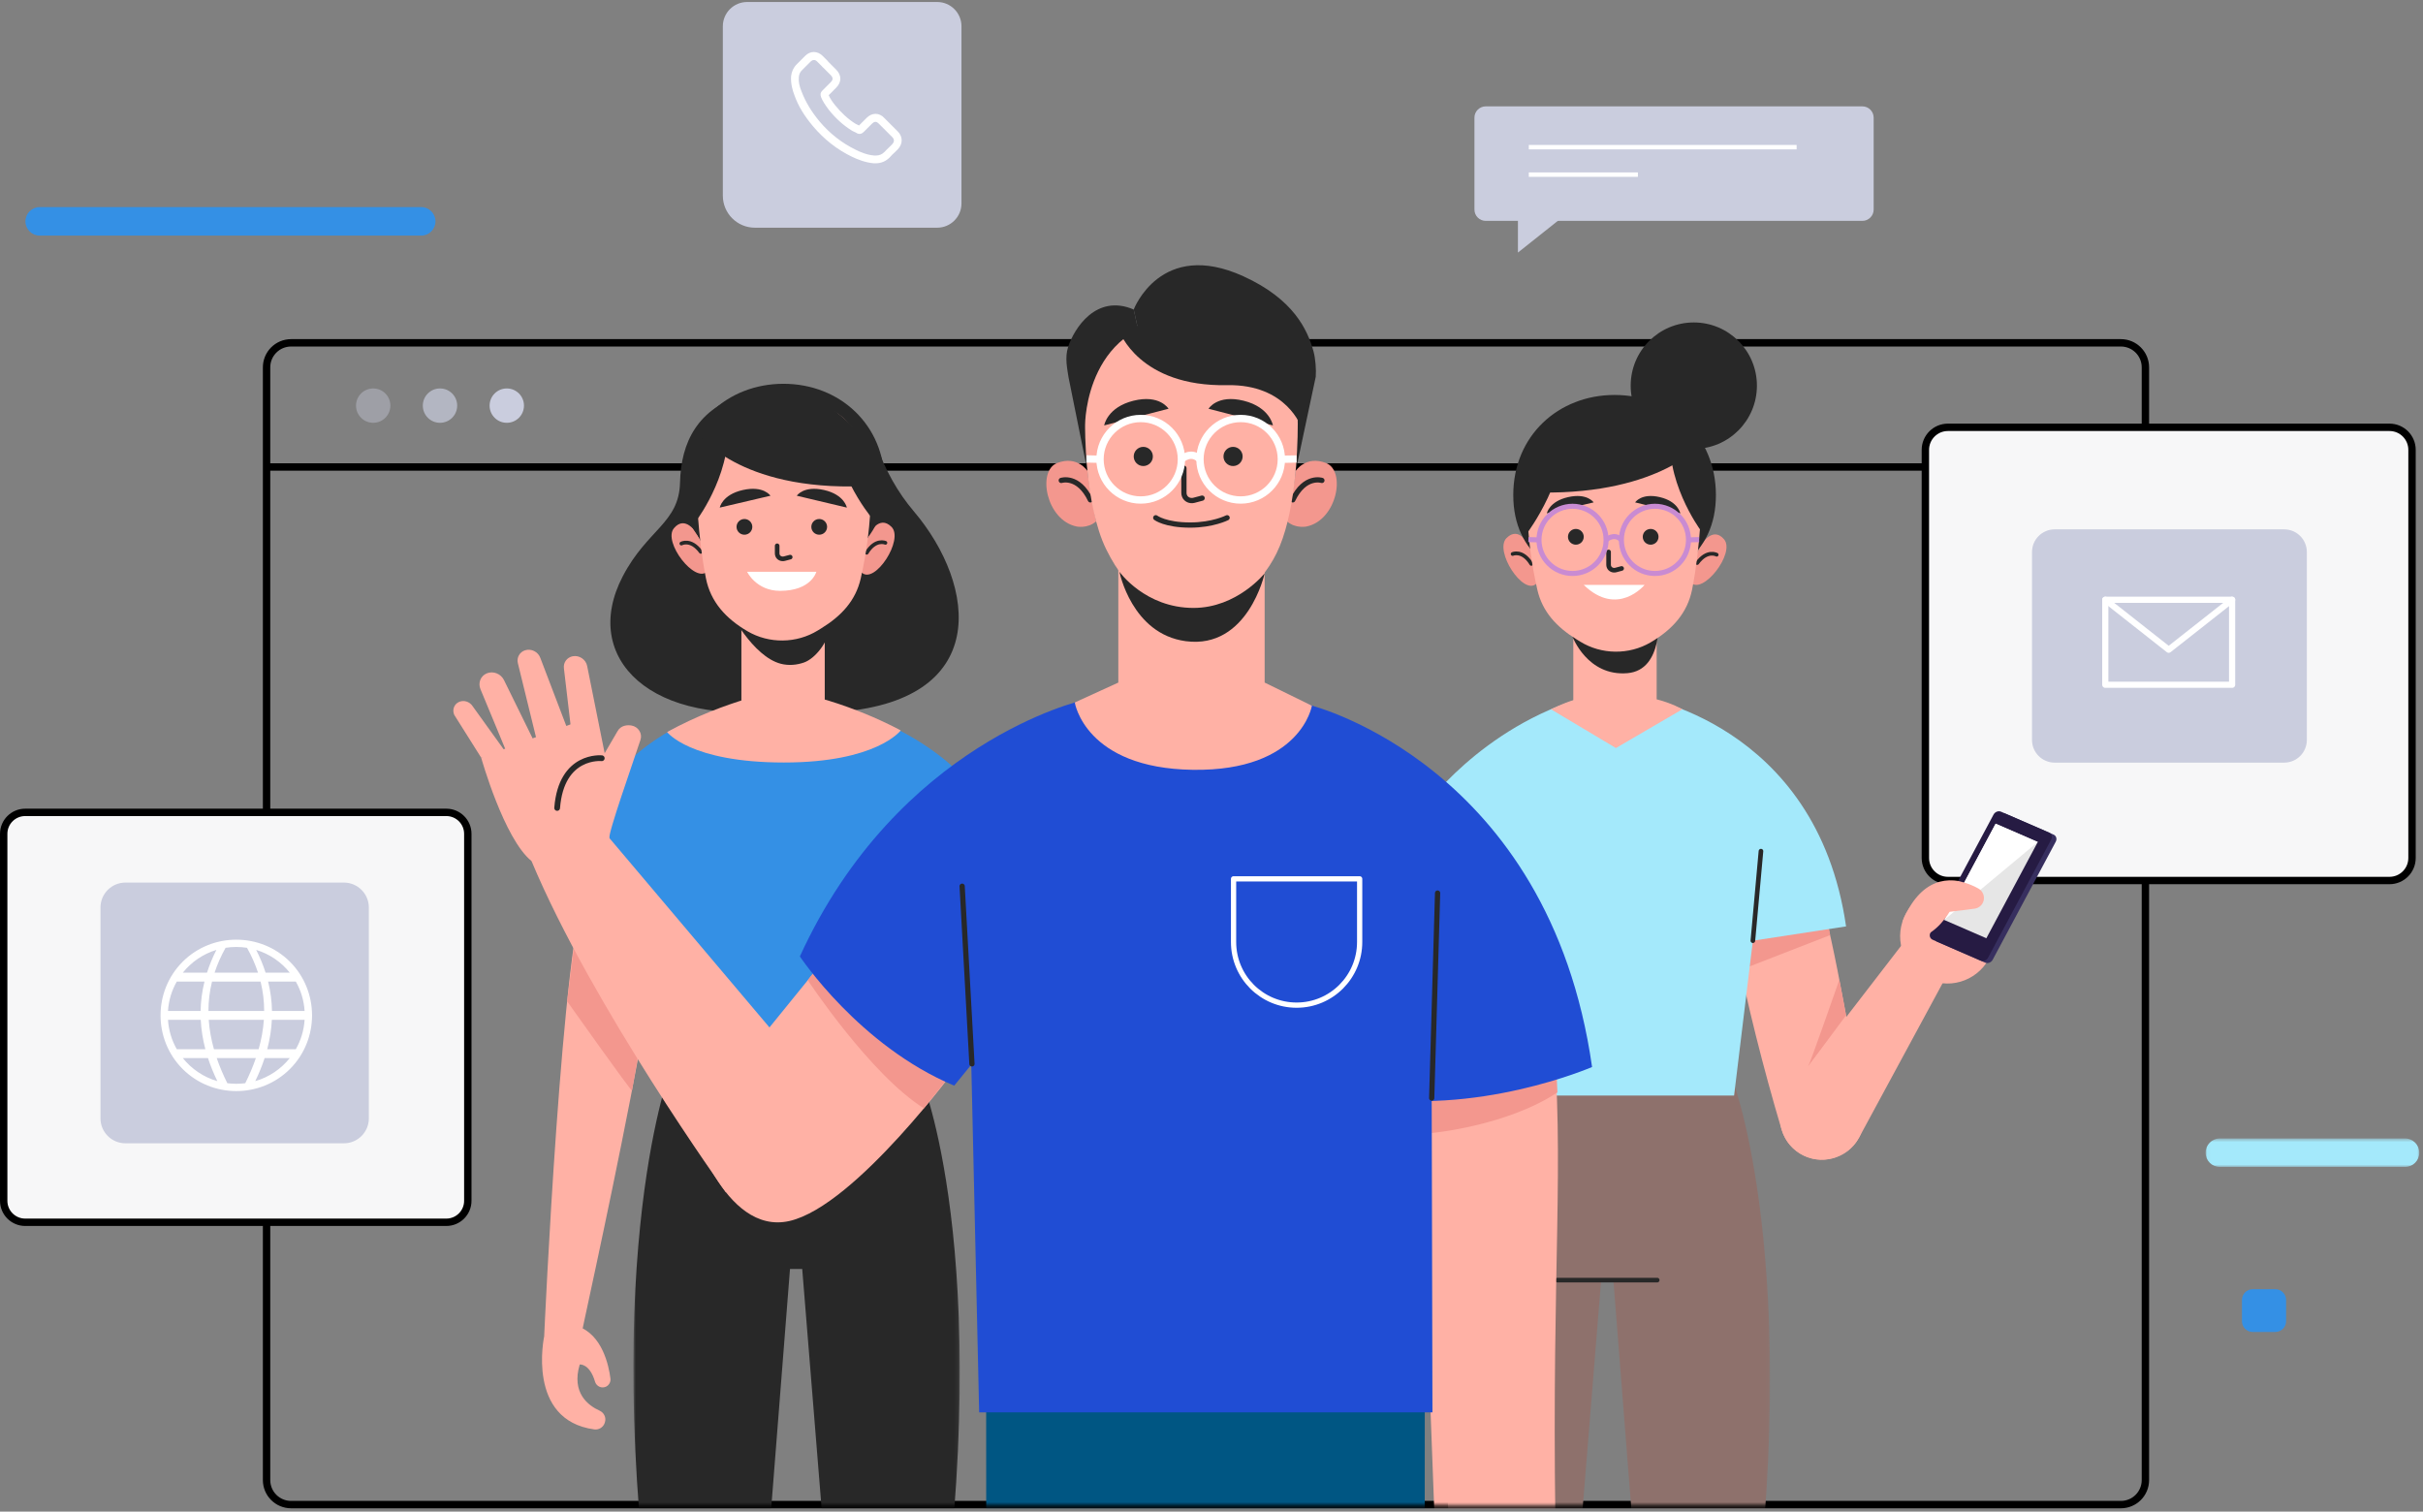 <svg width="646" height="403" viewBox="0 0 646 403" fill="none" xmlns="http://www.w3.org/2000/svg">
<rect x="0" y="0" width="646" height="403" fill="#808080" stroke="none"/>
<path d="M71 124.5H572" stroke="black" stroke-width="1.968"/>
<path fill-rule="evenodd" clip-rule="evenodd" d="M565.449 401.134H77.613C73.999 401.134 71.07 398.207 71.07 394.597V97.936C71.07 94.326 73.999 91.398 77.613 91.398H565.449C569.062 91.398 571.99 94.326 571.99 97.936V394.597C571.99 398.207 569.062 401.134 565.449 401.134Z" stroke="black" stroke-width="1.968"/>
<path opacity="0.4" fill-rule="evenodd" clip-rule="evenodd" d="M104.083 108.141C104.083 110.67 102.032 112.721 99.501 112.721C96.97 112.721 94.919 110.67 94.919 108.141C94.919 105.612 96.97 103.562 99.501 103.562C102.032 103.562 104.083 105.612 104.083 108.141Z" fill="#CACDDE"/>
<path opacity="0.7" fill-rule="evenodd" clip-rule="evenodd" d="M121.891 108.141C121.891 110.67 119.84 112.721 117.309 112.721C114.778 112.721 112.727 110.67 112.727 108.141C112.727 105.612 114.778 103.562 117.309 103.562C119.84 103.562 121.891 105.612 121.891 108.141Z" fill="#CACDDE"/>
<path fill-rule="evenodd" clip-rule="evenodd" d="M139.699 108.141C139.699 110.67 137.647 112.721 135.116 112.721C132.586 112.721 130.534 110.67 130.534 108.141C130.534 105.612 132.586 103.562 135.116 103.562C137.647 103.562 139.699 105.612 139.699 108.141Z" fill="#CACDDE"/>
<path fill-rule="evenodd" clip-rule="evenodd" d="M637.064 234.748H519.338C516.019 234.748 513.328 232.059 513.328 228.742V119.93C513.328 116.613 516.019 113.925 519.338 113.925H637.064C640.383 113.925 643.073 116.613 643.073 119.93V228.742C643.073 232.059 640.383 234.748 637.064 234.748Z" fill="#F7F7F8"/>
<path fill-rule="evenodd" clip-rule="evenodd" d="M637.064 234.748H519.338C516.019 234.748 513.328 232.059 513.328 228.742V119.93C513.328 116.613 516.019 113.925 519.338 113.925H637.064C640.383 113.925 643.073 116.613 643.073 119.93V228.742C643.073 232.059 640.383 234.748 637.064 234.748Z" stroke="black" stroke-width="1.968"/>
<path fill-rule="evenodd" clip-rule="evenodd" d="M547.799 203.318H608.987C612.323 203.318 615.029 200.615 615.029 197.282V147.165C615.029 143.832 612.323 141.129 608.987 141.129H547.799C544.464 141.129 541.76 143.832 541.76 147.165V197.282C541.76 200.615 544.464 203.318 547.799 203.318Z" fill="#CACDDE"/>
<path fill-rule="evenodd" clip-rule="evenodd" d="M595.107 182.563H566.467H561.295V159.902H595.107V165.567V182.563Z" stroke="white" stroke-width="1.647" stroke-linecap="round" stroke-linejoin="round"/>
<path d="M561.295 159.902L578.201 173.217L595.107 159.902" stroke="white" stroke-width="1.647" stroke-linecap="round" stroke-linejoin="round"/>
<path fill-rule="evenodd" clip-rule="evenodd" d="M118.992 325.864H6.718C3.552 325.864 0.986 323.298 0.986 320.135V222.308C0.986 219.145 3.552 216.581 6.718 216.581H118.992C122.156 216.581 124.722 219.145 124.722 222.308V320.135C124.722 323.298 122.156 325.864 118.992 325.864Z" fill="#F7F7F8"/>
<path fill-rule="evenodd" clip-rule="evenodd" d="M118.992 325.864H6.718C3.552 325.864 0.986 323.298 0.986 320.135V222.308C0.986 219.145 3.552 216.581 6.718 216.581H118.992C122.156 216.581 124.722 219.145 124.722 222.308V320.135C124.722 323.298 122.156 325.864 118.992 325.864Z" stroke="black" stroke-width="1.968"/>
<path fill-rule="evenodd" clip-rule="evenodd" d="M91.678 304.809H33.449C29.77 304.809 26.789 301.829 26.789 298.153V241.953C26.789 238.277 29.77 235.297 33.449 235.297H91.678C95.356 235.297 98.339 238.277 98.339 241.953V298.153C98.339 301.829 95.356 304.809 91.678 304.809Z" fill="#CACDDE"/>
<path fill-rule="evenodd" clip-rule="evenodd" d="M81.211 269.52H72.515C72.468 266.908 72.128 264.294 71.481 261.683H78.865C80.199 264.021 81.029 266.682 81.211 269.52ZM78.865 279.723H71.247C71.936 277.109 72.352 274.498 72.479 271.884H81.211C81.03 274.722 80.199 277.384 78.865 279.723ZM68.056 288.232C69.049 286.184 69.881 284.136 70.549 282.087H77.258C74.931 284.995 71.732 287.174 68.056 288.232ZM63 288.942C62.19 288.942 61.392 288.889 60.609 288.786C59.494 286.553 58.544 284.32 57.781 282.087H68.22C67.456 284.32 66.506 286.553 65.391 288.786C64.609 288.889 63.81 288.942 63 288.942ZM48.743 282.087H55.45C56.119 284.135 56.952 286.184 57.944 288.232C54.269 287.174 51.07 284.995 48.743 282.087ZM47.135 279.723C45.8 277.385 44.971 274.722 44.788 271.884H53.521C53.648 274.497 54.064 277.109 54.753 279.723H47.135ZM47.135 261.683H54.52C53.871 264.294 53.532 266.908 53.484 269.52H44.788C44.971 266.682 45.801 264.021 47.135 261.683ZM57.696 253.247C56.668 255.27 55.836 257.295 55.19 259.318H48.743C51.017 256.476 54.125 254.33 57.696 253.247ZM63 252.463C63.973 252.463 64.927 252.54 65.858 252.686C67.097 254.897 68.068 257.108 68.792 259.318H57.209C57.931 257.108 58.903 254.897 60.142 252.686C61.073 252.54 62.028 252.463 63 252.463ZM70.349 271.884C70.171 274.497 69.697 277.109 68.959 279.723H57.041C56.303 277.11 55.83 274.498 55.651 271.884H70.349ZM55.572 269.52C55.575 266.908 55.883 264.294 56.531 261.683H69.47C70.117 264.294 70.426 266.908 70.428 269.52H55.572ZM77.258 259.318H70.811C70.164 257.295 69.331 255.27 68.304 253.247C71.875 254.33 74.984 256.476 77.258 259.318ZM48.696 256.407C40.839 264.258 40.839 277.146 48.696 284.998C56.552 292.849 69.448 292.849 77.304 284.998C85.16 277.146 85.16 264.258 77.304 256.407C69.448 248.555 56.552 248.555 48.696 256.407Z" fill="white"/>
<path fill-rule="evenodd" clip-rule="evenodd" d="M112.3 62.816H10.587C8.486 62.816 6.782 61.114 6.782 59.014C6.782 56.914 8.486 55.211 10.587 55.211H112.3C114.401 55.211 116.105 56.914 116.105 59.014C116.105 61.114 114.401 62.816 112.3 62.816Z" fill="#3490E5"/>
<mask id="mask0" mask-type="alpha" maskUnits="userSpaceOnUse" x="588" y="303" width="58" height="9">
<path fill-rule="evenodd" clip-rule="evenodd" d="M588.036 303.513H645.013V311.118H588.036V303.513Z" fill="white"/>
</mask>
<g mask="url(#mask0)">
<path fill-rule="evenodd" clip-rule="evenodd" d="M641.209 311.118H591.841C589.739 311.118 588.036 309.416 588.036 307.316C588.036 305.215 589.739 303.513 591.841 303.513H641.209C643.31 303.513 645.014 305.215 645.014 307.316C645.014 309.416 643.31 311.118 641.209 311.118Z" fill="#A4E9FB"/>
</g>
<path fill-rule="evenodd" clip-rule="evenodd" d="M606.633 355.104H600.6C599.015 355.104 597.73 353.82 597.73 352.236V346.576C597.73 344.992 599.015 343.709 600.6 343.709H606.633C608.218 343.709 609.503 344.992 609.503 346.576V352.236C609.503 353.82 608.218 355.104 606.633 355.104Z" fill="#3490E5"/>
<path fill-rule="evenodd" clip-rule="evenodd" d="M496.519 58.889H396.125C394.456 58.889 393.103 57.536 393.103 55.869V31.372C393.103 29.705 394.456 28.354 396.125 28.354H496.519C498.188 28.354 499.541 29.705 499.541 31.372V55.869C499.541 57.536 498.188 58.889 496.519 58.889Z" fill="#CACDDE"/>
<path d="M407.602 39.233H479.001" stroke="white" stroke-width="1.18"/>
<path d="M407.602 46.557H436.683" stroke="white" stroke-width="1.18"/>
<path fill-rule="evenodd" clip-rule="evenodd" d="M404.697 55.434V67.335L419.674 55.434H404.697Z" fill="#CACDDE"/>
<path fill-rule="evenodd" clip-rule="evenodd" d="M249.863 60.705H201.264C196.544 60.705 192.718 56.881 192.718 52.163V7.009C192.718 3.433 195.619 0.533 199.197 0.533H249.863C253.441 0.533 256.342 3.433 256.342 7.009V54.229C256.342 57.806 253.441 60.705 249.863 60.705Z" fill="#CACDDE"/>
<path fill-rule="evenodd" clip-rule="evenodd" d="M237.89 38.431C237.631 38.69 237.372 38.948 237.113 39.207C236.66 39.595 236.273 40.047 235.819 40.499C235.172 41.146 234.461 41.469 233.49 41.469H233.167C231.226 41.34 229.415 40.564 228.121 39.918C224.433 38.107 221.198 35.586 218.482 32.354C216.282 29.702 214.794 27.181 213.758 24.53C213.112 22.979 212.853 21.749 212.983 20.521C213.047 19.811 213.306 19.164 213.888 18.647L216.088 16.448C216.282 16.254 216.605 15.996 216.993 15.996C217.381 15.996 217.64 16.19 217.899 16.448C218.287 16.836 218.675 17.224 219.064 17.612C219.258 17.806 219.452 18.064 219.711 18.258L221.522 20.069C221.716 20.263 221.975 20.651 221.975 20.974C221.975 21.361 221.716 21.685 221.522 21.879L220.94 22.461C220.358 23.043 219.84 23.56 219.322 24.077L219.258 24.142C218.611 24.789 218.741 25.37 218.87 25.758V25.823C219.322 26.986 220.035 28.021 221.005 29.314C222.816 31.578 224.757 33.323 226.892 34.681C227.151 34.875 227.474 35.004 227.733 35.133C227.991 35.263 228.186 35.327 228.38 35.456L228.445 35.522C229.092 35.844 229.739 35.715 230.256 35.198L232.52 32.935C232.714 32.741 233.038 32.482 233.426 32.482C233.749 32.482 234.073 32.741 234.267 32.935L237.89 36.555C238.473 37.138 238.473 37.784 237.89 38.431ZM239.377 35.069L235.755 31.448C235.108 30.737 234.267 30.349 233.426 30.349C232.584 30.349 231.744 30.737 231.097 31.383L229.026 33.453L228.638 33.258C228.38 33.129 228.186 33.065 227.991 32.935C226.05 31.706 224.304 30.09 222.622 28.021C221.845 27.052 221.263 26.146 220.94 25.37C221.457 24.918 221.91 24.4 222.363 23.948C222.557 23.754 222.751 23.56 222.946 23.366C223.657 22.655 224.045 21.815 224.045 20.974C224.045 20.133 223.657 19.293 222.946 18.581L221.134 16.771C220.94 16.578 220.746 16.383 220.551 16.125C220.164 15.736 219.711 15.284 219.322 14.896C218.675 14.25 217.835 13.862 216.993 13.862C216.153 13.862 215.376 14.185 214.665 14.896L212.4 17.159C211.559 18 211.042 19.099 210.912 20.327C210.783 22.267 211.3 24.077 211.753 25.241C212.788 28.215 214.405 30.866 216.8 33.711C219.711 37.138 223.139 39.853 227.151 41.793C228.638 42.504 230.709 43.344 232.974 43.539H233.426C234.979 43.539 236.273 42.957 237.307 41.857L237.372 41.793C237.696 41.405 238.083 41.017 238.537 40.629C238.796 40.371 239.119 40.047 239.377 39.788C240.737 38.367 240.737 36.426 239.377 35.069Z" fill="white"/>
<mask id="mask1" mask-type="alpha" maskUnits="userSpaceOnUse" x="384" y="284" width="88" height="118">
<path fill-rule="evenodd" clip-rule="evenodd" d="M384.875 284.249H471.911V401.325H384.875V284.249Z" fill="white"/>
</mask>
<g mask="url(#mask1)">
<path fill-rule="evenodd" clip-rule="evenodd" d="M462.328 289.138L425.668 284.249L425.954 287.896L394.61 292.076C394.61 292.076 374.406 342.848 392.212 454.507H417.709L426.886 341.284H430.145L439.033 454.507H464.53C482.336 342.848 462.328 289.138 462.328 289.138Z" fill="#8E716C"/>
</g>
<path d="M415.229 341.284H441.83" stroke="#282828" stroke-width="1.233" stroke-linecap="round" stroke-linejoin="round"/>
<path fill-rule="evenodd" clip-rule="evenodd" d="M483.737 235.578C480.601 230.564 462.983 230.74 462.053 230.632C457.29 230.072 465.107 268.035 475.015 301.219C476.914 307.581 483.903 310.894 490.006 308.302C490.073 308.275 490.138 308.246 490.204 308.218C495.033 306.169 497.78 301.035 496.809 295.874C492.096 270.834 487.364 241.377 483.737 235.578Z" fill="#FFB1A5"/>
<path fill-rule="evenodd" clip-rule="evenodd" d="M487.936 249.305L465.443 258.047L463.334 247.358L486.626 241.538L487.936 249.305Z" fill="#F3978E"/>
<path fill-rule="evenodd" clip-rule="evenodd" d="M492.185 270.691C492.185 270.691 481.529 285.026 482.037 284.367C482.544 283.707 490.393 261.201 490.393 261.201L492.185 270.691Z" fill="#F3978E"/>
<path fill-rule="evenodd" clip-rule="evenodd" d="M507.42 251.424L476.877 291.063C472.866 296.267 474.147 303.793 479.653 307.372C485.148 310.946 492.519 309.068 495.641 303.297L521.065 256.313L507.42 251.424Z" fill="#FFB1A5"/>
<path fill-rule="evenodd" clip-rule="evenodd" d="M515.326 261.603C508.704 259.46 505.071 252.348 507.21 245.716C509.349 239.082 516.451 235.443 523.072 237.585C529.694 239.728 533.328 246.841 531.188 253.474C529.049 260.107 521.947 263.746 515.326 261.603Z" fill="#FFB1A5"/>
<path fill-rule="evenodd" clip-rule="evenodd" d="M528.386 242.008C528.386 242.008 531.834 238.423 525.717 235.91C519.6 233.396 512.038 233.973 507.21 245.716L528.386 242.008Z" fill="#FFB1A5"/>
<path fill-rule="evenodd" clip-rule="evenodd" d="M534.722 216.958L547.512 222.512C548.223 222.82 548.482 223.665 548.09 224.398L531.267 255.877C530.874 256.61 529.979 256.955 529.268 256.645L516.479 251.092C515.767 250.782 515.508 249.937 515.9 249.205L532.725 217.726C533.116 216.993 534.011 216.649 534.722 216.958Z" fill="#372F5F"/>
<path fill-rule="evenodd" clip-rule="evenodd" d="M533.501 216.4L546.289 221.955C547.002 222.263 547.261 223.108 546.869 223.841L530.044 255.319C529.652 256.052 528.758 256.397 528.046 256.088L515.257 250.534C514.545 250.225 514.286 249.38 514.679 248.646L531.504 217.169C531.894 216.436 532.789 216.092 533.501 216.4Z" fill="#261B43"/>
<path fill-rule="evenodd" clip-rule="evenodd" d="M532.058 219.603L543.295 224.483L529.584 250.138L518.347 245.258L532.058 219.603Z" fill="#E6E6E6"/>
<path fill-rule="evenodd" clip-rule="evenodd" d="M543.295 224.483L518.347 245.257L532.059 219.603L543.295 224.483Z" fill="white"/>
<path fill-rule="evenodd" clip-rule="evenodd" d="M522.046 234.864C522.046 234.864 524.893 235.421 527.463 236.879C528.595 237.522 529.175 238.83 528.861 240.095C528.575 241.249 527.61 242.106 526.433 242.256L519.784 243.096C519.784 243.096 516.315 249.085 511.782 249.757L515.94 239.242L522.046 234.864Z" fill="#FFB1A5"/>
<path fill-rule="evenodd" clip-rule="evenodd" d="M437.134 185.661C436.4 185.657 484.283 192.297 492.184 246.981L467.337 250.794L462.328 292.075H393.012L379.25 215.802C379.25 215.802 394.608 193.757 423.122 185.661H437.134Z" fill="#A4E9FB"/>
<path d="M467.337 250.794L469.494 226.919" stroke="#282828" stroke-width="1.233" stroke-linecap="round" stroke-linejoin="round"/>
<path fill-rule="evenodd" clip-rule="evenodd" d="M441.684 167.449H419.462V186.666C418.326 187.006 416.431 187.692 413.493 189.091L430.825 199.432L448.543 189.091C448.543 189.091 445.73 187.452 441.684 186.443V167.449Z" fill="#FFB1A5"/>
<path fill-rule="evenodd" clip-rule="evenodd" d="M419.257 169.769C419.257 169.769 423.248 180.384 433.901 179.467C443.693 178.625 442.135 163.916 442.135 163.916L419.257 169.769Z" fill="#282828"/>
<path fill-rule="evenodd" clip-rule="evenodd" d="M409.565 155.653C406.081 158.817 398.293 146.814 401.659 143.444C405.025 140.075 407.592 145.361 407.592 145.361L409.094 148.945L410.227 153.797L410.497 155.067L409.565 155.653Z" fill="#F3978E"/>
<path d="M403.285 147.696C403.285 147.696 405.922 146.508 408.264 150.337" stroke="#282828" stroke-width="0.993" stroke-linecap="round" stroke-linejoin="round"/>
<path fill-rule="evenodd" clip-rule="evenodd" d="M450.756 155.289C453.96 158.737 462.734 147.437 459.664 143.793C456.595 140.151 453.591 145.202 453.591 145.202L451.791 148.644L450.252 153.383L449.876 154.627L450.756 155.289Z" fill="#F3978E"/>
<path d="M457.685 147.892C457.685 147.892 455.158 146.486 452.501 150.101" stroke="#282828" stroke-width="0.993" stroke-linecap="round" stroke-linejoin="round"/>
<path fill-rule="evenodd" clip-rule="evenodd" d="M403.456 131.994C403.456 147.883 415.55 155.418 430.469 155.418C445.387 155.418 457.481 147.883 457.481 131.994C457.481 116.106 445.387 105.296 430.469 105.296C415.55 105.296 403.456 116.106 403.456 131.994Z" fill="#282828"/>
<path fill-rule="evenodd" clip-rule="evenodd" d="M407.127 133.1C407.127 142.854 408.503 151.271 409.876 157.244C411.221 163.093 415.005 167.18 420.352 170.471L421.326 171.071C426.984 174.551 434.294 174.633 440.039 171.278C445.832 167.895 449.889 163.434 451.137 157.158C453.408 145.743 453.656 133.1 453.656 133.1C453.656 133.1 455.816 108.476 430.724 108.955C405.63 109.434 407.127 133.1 407.127 133.1Z" fill="#FFB1A5"/>
<path d="M428.869 147.152V150.559C428.869 150.76 428.907 150.954 428.979 151.132C429.258 151.828 430.06 152.162 430.785 151.969L432.345 151.554" stroke="#282828" stroke-width="1.232" stroke-linecap="round" stroke-linejoin="round"/>
<path fill-rule="evenodd" clip-rule="evenodd" d="M424.88 133.939L412.409 136.866C412.409 136.866 412.975 133.687 418.077 132.533C423.179 131.377 424.88 133.939 424.88 133.939Z" fill="#282828"/>
<path fill-rule="evenodd" clip-rule="evenodd" d="M435.948 133.939L447.989 136.866C447.989 136.866 447.441 133.687 442.515 132.533C437.59 131.377 435.948 133.939 435.948 133.939Z" fill="#282828"/>
<path fill-rule="evenodd" clip-rule="evenodd" d="M422.244 143.115C422.244 144.275 421.303 145.215 420.141 145.215C418.98 145.215 418.039 144.275 418.039 143.115C418.039 141.955 418.98 141.014 420.141 141.014C421.303 141.014 422.244 141.955 422.244 143.115Z" fill="#282828"/>
<path fill-rule="evenodd" clip-rule="evenodd" d="M442.183 143.115C442.183 144.275 441.242 145.215 440.08 145.215C438.918 145.215 437.977 144.275 437.977 143.115C437.977 141.955 438.918 141.014 440.08 141.014C441.242 141.014 442.183 141.955 442.183 143.115Z" fill="#282828"/>
<path fill-rule="evenodd" clip-rule="evenodd" d="M422.244 155.935H438.462C438.462 155.935 431.274 164.694 422.244 155.935Z" fill="white"/>
<path fill-rule="evenodd" clip-rule="evenodd" d="M428.2 143.931C428.2 148.879 424.196 152.889 419.257 152.889C414.318 152.889 410.312 148.879 410.312 143.931C410.312 138.984 414.318 134.973 419.257 134.973C424.196 134.973 428.2 138.984 428.2 143.931Z" stroke="#C98BD2" stroke-width="1.342"/>
<path fill-rule="evenodd" clip-rule="evenodd" d="M450.17 143.931C450.17 148.879 446.167 152.889 441.228 152.889C436.289 152.889 432.283 148.879 432.283 143.931C432.283 138.984 436.289 134.973 441.228 134.973C446.167 134.973 450.17 138.984 450.17 143.931Z" stroke="#C98BD2" stroke-width="1.342"/>
<path d="M428.2 143.931C428.2 143.931 430.318 141.95 432.283 143.931" stroke="#C98BD2" stroke-width="1.342"/>
<path d="M410.313 143.931L407.496 143.86" stroke="#C98BD2" stroke-width="1.342"/>
<path d="M450.17 143.931L453.005 143.86" stroke="#C98BD2" stroke-width="1.342"/>
<path fill-rule="evenodd" clip-rule="evenodd" d="M453.333 141.263C453.333 141.263 443.301 127.678 445.615 113.915C445.615 113.915 453.061 117.668 455.001 127.356C456.941 137.045 453.333 141.263 453.333 141.263Z" fill="#282828"/>
<path fill-rule="evenodd" clip-rule="evenodd" d="M407.111 142.183C407.111 142.183 418.765 126.754 416.451 112.991C416.451 112.991 408.367 117.668 406.428 127.356C404.489 137.045 407.111 142.183 407.111 142.183Z" fill="#282828"/>
<path fill-rule="evenodd" clip-rule="evenodd" d="M452.492 119.335C452.492 119.335 439.611 133.461 404.364 131.043C404.364 131.043 409.762 110.315 426.842 108.107C426.842 108.107 446.566 105.747 452.492 119.335Z" fill="#282828"/>
<path fill-rule="evenodd" clip-rule="evenodd" d="M468.416 102.822C468.416 112.131 460.882 119.678 451.587 119.678C442.293 119.678 434.759 112.131 434.759 102.822C434.759 93.512 442.293 85.966 451.587 85.966C460.882 85.966 468.416 93.512 468.416 102.822Z" fill="#282828"/>
<mask id="mask2" mask-type="alpha" maskUnits="userSpaceOnUse" x="168" y="281" width="88" height="121">
<path fill-rule="evenodd" clip-rule="evenodd" d="M168.856 281.273H255.891V401.325H168.856V281.273Z" fill="white"/>
</mask>
<g mask="url(#mask2)">
<path fill-rule="evenodd" clip-rule="evenodd" d="M246.156 289.1L214.813 284.92L215.099 281.273L178.439 286.162C178.439 286.162 158.43 339.871 176.237 451.532H201.733L210.622 338.309H213.881L223.056 451.532H248.553C266.36 339.871 246.156 289.1 246.156 289.1Z" fill="#282828"/>
</g>
<path fill-rule="evenodd" clip-rule="evenodd" d="M243.656 136.346C239.414 131.348 236.017 125.516 233.131 117.332C230.031 108.548 219.885 112.118 219.885 112.118C219.885 112.118 211.429 101.222 198.705 105.018C185.981 108.812 181.56 117.882 181.301 128.665C181.041 139.447 172.574 141.133 166.054 153.607C154.543 175.627 173.923 194.176 209.199 189.03L209.247 188.687C212.721 189.744 216.978 190.205 222.175 189.896C264.555 187.376 260.465 156.153 243.656 136.346Z" fill="#282828"/>
<path fill-rule="evenodd" clip-rule="evenodd" d="M229.782 152.676C233.265 155.841 241.053 143.838 237.688 140.468C234.322 137.099 231.754 142.385 231.754 142.385L230.252 145.969L229.119 150.82L228.849 152.091L229.782 152.676Z" fill="#F3978E"/>
<path d="M236.062 144.72C236.062 144.72 233.425 143.532 231.082 147.361" stroke="#282828" stroke-width="0.993" stroke-linecap="round" stroke-linejoin="round"/>
<path fill-rule="evenodd" clip-rule="evenodd" d="M188.591 152.312C185.387 155.761 176.613 144.461 179.682 140.818C182.751 137.175 185.755 142.225 185.755 142.225L187.555 145.668L189.094 150.407L189.469 151.651L188.591 152.312Z" fill="#F3978E"/>
<path d="M181.662 144.916C181.662 144.916 184.189 143.509 186.846 147.126" stroke="#282828" stroke-width="0.993" stroke-linecap="round" stroke-linejoin="round"/>
<path fill-rule="evenodd" clip-rule="evenodd" d="M235.891 129.018C235.891 144.907 223.796 152.441 208.878 152.441C193.959 152.441 181.865 144.907 181.865 129.018C181.865 113.129 193.959 102.32 208.878 102.32C223.796 102.32 235.891 113.129 235.891 129.018Z" fill="#282828"/>
<mask id="mask3" mask-type="alpha" maskUnits="userSpaceOnUse" x="117" y="66" width="463" height="336">
<path fill-rule="evenodd" clip-rule="evenodd" d="M117.853 401.325H579.118V66.649H117.853V401.325Z" fill="white"/>
</mask>
<g mask="url(#mask3)">
<path fill-rule="evenodd" clip-rule="evenodd" d="M197.663 193.296H219.885V164.473H197.663V193.296Z" fill="#FFB1A5"/>
<path fill-rule="evenodd" clip-rule="evenodd" d="M194.419 162.675C194.419 162.675 200.605 175.041 208.215 176.972C210.248 177.488 212.419 177.311 214.38 176.614C217.244 175.597 220.876 171.32 221.493 166.588L221.78 163.884C221.78 163.884 208.238 171.269 194.419 162.675Z" fill="#282828"/>
<path fill-rule="evenodd" clip-rule="evenodd" d="M232.219 130.124C232.219 139.878 230.843 148.295 229.47 154.269C228.125 160.117 224.341 164.205 218.994 167.494L218.02 168.094C212.362 171.576 205.052 171.656 199.307 168.302C193.514 164.918 189.457 160.457 188.209 154.182C185.938 142.766 185.69 130.124 185.69 130.124C185.69 130.124 183.53 105.5 208.623 105.979C233.716 106.457 232.219 130.124 232.219 130.124Z" fill="#FFB1A5"/>
<path d="M207.202 145.509V147.533C207.202 147.735 207.241 147.928 207.311 148.105C207.59 148.799 208.393 149.131 209.119 148.939L210.679 148.526" stroke="#282828" stroke-width="1.23" stroke-linecap="round" stroke-linejoin="round"/>
<path fill-rule="evenodd" clip-rule="evenodd" d="M212.43 132.162L225.78 135.327C225.78 135.327 225.173 131.89 219.712 130.641C214.25 129.392 212.43 132.162 212.43 132.162Z" fill="#282828"/>
<path fill-rule="evenodd" clip-rule="evenodd" d="M205.421 132.162L191.899 135.327C191.899 135.327 192.513 131.89 198.045 130.641C203.577 129.392 205.421 132.162 205.421 132.162Z" fill="#282828"/>
<path fill-rule="evenodd" clip-rule="evenodd" d="M200.577 140.462C200.577 141.619 199.636 142.556 198.474 142.556C197.312 142.556 196.371 141.619 196.371 140.462C196.371 139.305 197.312 138.367 198.474 138.367C199.636 138.367 200.577 139.305 200.577 140.462Z" fill="#282828"/>
<path fill-rule="evenodd" clip-rule="evenodd" d="M220.515 140.462C220.515 141.619 219.574 142.556 218.412 142.556C217.251 142.556 216.309 141.619 216.309 140.462C216.309 139.305 217.251 138.367 218.412 138.367C219.574 138.367 220.515 139.305 220.515 140.462Z" fill="#282828"/>
<path fill-rule="evenodd" clip-rule="evenodd" d="M199.188 152.441H217.647C217.647 152.441 216.344 157.521 207.974 157.521C201.599 157.521 199.188 152.441 199.188 152.441Z" fill="white"/>
<path fill-rule="evenodd" clip-rule="evenodd" d="M186.013 138.287C186.013 138.287 196.045 124.701 193.731 110.938C193.731 110.938 186.285 114.693 184.345 124.38C182.406 134.068 186.013 138.287 186.013 138.287Z" fill="#282828"/>
<path fill-rule="evenodd" clip-rule="evenodd" d="M222.896 110.015C222.896 110.015 230.98 114.693 232.919 124.38C234.857 134.068 232.236 137.835 232.236 137.835C232.236 137.835 220.582 123.778 222.896 110.015Z" fill="#282828"/>
<path fill-rule="evenodd" clip-rule="evenodd" d="M186.854 116.359C186.854 116.359 198.366 131.857 233.611 129.44C233.611 129.44 229.585 107.338 212.504 105.13C212.504 105.13 192.782 102.772 186.854 116.359Z" fill="#282828"/>
<path fill-rule="evenodd" clip-rule="evenodd" d="M154.726 357.274C154.213 358.082 184.06 227.195 175.199 229.174C174.392 229.354 158.871 230.797 156.565 235.495C149.878 249.112 145.082 356.281 145.082 356.281L154.726 357.274Z" fill="#FFB1A5"/>
<path fill-rule="evenodd" clip-rule="evenodd" d="M145.082 356.281C145.082 356.281 140.271 378.64 158.458 381.084C159.656 381.245 160.814 380.535 161.209 379.392L161.261 379.24C161.696 377.976 161.064 376.622 159.846 376.077C156.881 374.748 152.281 371.393 154.563 363.774C154.563 363.774 157.193 363.451 158.643 368.363C159.016 369.626 160.433 370.26 161.608 369.669C162.409 369.263 162.861 368.4 162.748 367.507C162.312 364.066 160.584 355.786 153.955 353.564L145.082 356.281Z" fill="#FFB1A5"/>
<path fill-rule="evenodd" clip-rule="evenodd" d="M151.202 266.944C151.202 266.944 168.399 291.203 168.49 290.733C168.58 290.265 174.504 256.675 174.504 256.675L153.636 247.621L151.202 266.944Z" fill="#F3978E"/>
<path fill-rule="evenodd" clip-rule="evenodd" d="M198.985 188.55C199.718 188.546 156.484 189.322 148.582 244.004L173.429 247.817L178.439 289.1H247.755L261.515 212.826C261.515 212.826 251.733 196.3 223.218 188.205L198.985 188.55Z" fill="#3490E5"/>
<path fill-rule="evenodd" clip-rule="evenodd" d="M177.853 195.161C177.853 195.161 183.962 203.285 208.998 203.285C233.801 203.285 240.143 194.735 240.143 194.735C240.143 194.735 225.522 186.553 208.556 183.906C208.556 183.906 193.405 186.609 177.853 195.161Z" fill="#FFB1A5"/>
<path fill-rule="evenodd" clip-rule="evenodd" d="M262.918 368.395L262.978 477.449H316.839L320.979 368.395H262.918Z" fill="#005683"/>
<path fill-rule="evenodd" clip-rule="evenodd" d="M379.865 368.395L379.806 477.449H325.944L321.805 368.395H379.865Z" fill="#005683"/>
<path fill-rule="evenodd" clip-rule="evenodd" d="M294.758 406.281H350.448V368.395H294.758V406.281Z" fill="#005683"/>
<path fill-rule="evenodd" clip-rule="evenodd" d="M413.892 273.224C417.231 310.178 413.708 337.103 414.682 405.101L382.535 406.45L377.746 279.169L413.892 273.224Z" fill="#FFB1A5"/>
<path fill-rule="evenodd" clip-rule="evenodd" d="M381.711 302.061C381.711 302.061 401.618 300.236 415.229 291.242L414.87 283.328L381.699 287.854L381.711 302.061Z" fill="#F3978E"/>
<path fill-rule="evenodd" clip-rule="evenodd" d="M349.773 188.143C349.773 188.143 413.006 204.071 424.463 284.464C424.463 284.464 393.515 297.903 362.501 292.122L369.478 265.234L349.773 188.143Z" fill="#204DD4"/>
<path fill-rule="evenodd" clip-rule="evenodd" d="M160.897 221.571L207.978 277.263L193.571 317.904C193.571 317.904 157.786 268.071 141.707 229.552L160.897 221.571Z" fill="#FFB1A5"/>
<path fill-rule="evenodd" clip-rule="evenodd" d="M162.445 223.581C162.445 223.581 145.912 232.937 141.707 229.552C134.358 223.638 128.285 201.989 128.285 201.989C128.285 201.989 159.202 190.315 158.91 190.771C158.62 191.227 162.445 223.581 162.445 223.581Z" fill="#FFB1A5"/>
<path fill-rule="evenodd" clip-rule="evenodd" d="M162.444 223.581C162.151 221.914 168.575 203.929 170.776 197.185C171.308 195.558 170.188 193.774 168.425 193.436C167.277 193.216 165.46 193.358 164.601 195.007L156.846 208.282L162.444 223.581Z" fill="#FFB1A5"/>
<path fill-rule="evenodd" clip-rule="evenodd" d="M161.878 204.139L156.554 177.608C156.238 175.842 154.467 174.626 152.7 174.96C151.17 175.25 150.162 176.615 150.343 178.15L152.663 197.905L161.878 204.139Z" fill="#FFB1A5"/>
<path fill-rule="evenodd" clip-rule="evenodd" d="M151.291 194.353L144.06 175.407C143.463 173.748 141.599 172.829 139.953 173.381C138.526 173.86 137.725 175.3 138.063 176.779L143.428 198.671L151.291 194.353Z" fill="#FFB1A5"/>
<path fill-rule="evenodd" clip-rule="evenodd" d="M143.521 199.939L134.373 181.323C133.533 179.596 131.445 178.793 129.73 179.54C128.12 180.241 127.407 182.069 128.096 183.731L135.388 201.306L143.521 199.939Z" fill="#FFB1A5"/>
<path fill-rule="evenodd" clip-rule="evenodd" d="M128.285 201.989L121.107 190.585C120.513 189.243 121.062 187.739 122.363 187.144C123.607 186.574 125.144 187.023 125.949 188.189L135.388 201.306L128.285 201.989Z" fill="#FFB1A5"/>
<path d="M160.431 202.146C160.431 202.146 149.651 201.013 148.544 215.402" stroke="#282828" stroke-width="1.532" stroke-linecap="round" stroke-linejoin="round"/>
<path fill-rule="evenodd" clip-rule="evenodd" d="M184.022 298.895C184.022 298.895 192.877 329.592 210.523 325.511C228.169 321.43 255.67 283.68 255.67 283.68L249.515 219.222L199.988 280.279L184.022 298.895Z" fill="#FFB1A5"/>
<path fill-rule="evenodd" clip-rule="evenodd" d="M215.35 261.313C215.35 261.313 232.071 286.576 246.336 295.485L255.671 283.68L219.655 255.772L215.35 261.313Z" fill="#F3978E"/>
<path fill-rule="evenodd" clip-rule="evenodd" d="M288.508 186.749C288.508 186.749 239.416 197.833 213.255 254.981C213.255 254.981 229.061 278.837 254.402 289.441L271.367 268.623L288.508 186.749Z" fill="#204DD4"/>
<path fill-rule="evenodd" clip-rule="evenodd" d="M288.508 186.573C269.331 196.426 257.275 209.492 257.275 209.492L261.058 376.546H381.908L381.516 210.354C381.516 210.354 366.283 195.423 349.772 188.143C335.751 181.961 302.141 179.569 288.508 186.573Z" fill="#204DD4"/>
<path fill-rule="evenodd" clip-rule="evenodd" d="M345.692 267.974V267.974C336.409 267.974 328.883 260.436 328.883 251.138V234.301H362.501V251.138C362.501 260.436 354.975 267.974 345.692 267.974Z" stroke="white" stroke-width="1.397" stroke-linecap="round" stroke-linejoin="round"/>
<path d="M381.71 292.744L383.278 238.095" stroke="#282828" stroke-width="1.397" stroke-linecap="round" stroke-linejoin="round"/>
<path d="M259.132 283.636L256.521 236.265" stroke="#282828" stroke-width="1.397" stroke-linecap="round" stroke-linejoin="round"/>
<path fill-rule="evenodd" clip-rule="evenodd" d="M289.923 125.556L284.885 100.593C284.602 98.56 283.815 95.422 284.779 92.474C286.375 87.596 292.239 78.228 302.263 82.516L304.429 92.4C304.429 92.4 294.02 94.505 289.845 108.144L289.923 125.556Z" fill="#282828"/>
<path fill-rule="evenodd" clip-rule="evenodd" d="M301.524 87.669C301.342 90.95 298.451 105.301 288.29 110.529C288.29 110.529 279.389 91.411 301.524 87.669Z" fill="#282828"/>
<path fill-rule="evenodd" clip-rule="evenodd" d="M337.172 181.976V139.588H298.159V181.976L286.546 187.278C286.546 187.278 289.27 204.847 318.074 205.237C346.88 205.627 349.773 188.144 349.773 188.144L337.172 181.976Z" fill="#FFB1A5"/>
<path fill-rule="evenodd" clip-rule="evenodd" d="M302.263 82.517C302.263 82.517 309.423 63.598 331.501 73.656C344.864 79.743 348.607 87.905 350.199 93.688C350.728 95.609 350.939 98.636 350.795 100.433L345.454 125.557L324.605 90.797L304.429 92.4L302.263 82.517Z" fill="#282828"/>
<path fill-rule="evenodd" clip-rule="evenodd" d="M345.455 125.557C345.455 125.557 348.085 121.366 353.51 123.427C358.935 125.488 356.481 138.684 348.343 140.366C348.343 140.366 345.427 141.002 343.139 139.003C343.139 139.003 345.14 129.256 345.455 125.557Z" fill="#F3978E"/>
<path d="M352.434 128.082C352.434 128.082 347.89 126.563 344.664 133.266" stroke="#282828" stroke-width="1.397" stroke-linecap="round" stroke-linejoin="round"/>
<path fill-rule="evenodd" clip-rule="evenodd" d="M289.923 125.557C289.923 125.557 287.293 121.366 281.869 123.427C276.444 125.488 278.898 138.684 287.035 140.366C287.035 140.366 289.952 141.002 292.239 139.003C292.239 139.003 290.238 129.256 289.923 125.557Z" fill="#F3978E"/>
<path d="M282.945 128.082C282.945 128.082 287.488 126.563 290.714 133.266" stroke="#282828" stroke-width="1.397" stroke-linecap="round" stroke-linejoin="round"/>
<path fill-rule="evenodd" clip-rule="evenodd" d="M345.998 113.034C346.001 120.99 345.222 137.633 340.338 147.51C335.755 156.786 328.172 161.777 318.232 162.075C308.291 162.372 300.886 158.534 294.951 146.497C289.017 134.46 289.3 113.182 289.3 113.182C289.3 113.182 289.3 84.763 317.341 84.763C346.875 84.763 345.998 113.034 345.998 113.034Z" fill="#FFB1A5"/>
<path fill-rule="evenodd" clip-rule="evenodd" d="M298.452 152.43C298.452 152.43 301.719 169.034 316.146 170.942C332.749 173.137 337.172 152.851 337.172 152.851C337.172 152.851 329.834 162.06 318.231 162.074C305.291 162.091 298.452 152.43 298.452 152.43Z" fill="#282828"/>
<path d="M315.649 124.832V131.41C315.649 131.692 315.703 131.962 315.803 132.21C316.191 133.185 317.311 133.652 318.323 133.382L320.5 132.802" stroke="#282828" stroke-width="1.397" stroke-linecap="round" stroke-linejoin="round"/>
<path fill-rule="evenodd" clip-rule="evenodd" d="M307.368 121.692C307.368 123.103 306.225 124.249 304.815 124.249C303.406 124.249 302.263 123.103 302.263 121.692C302.263 120.279 303.406 119.134 304.815 119.134C306.225 119.134 307.368 120.279 307.368 121.692Z" fill="#282828"/>
<path fill-rule="evenodd" clip-rule="evenodd" d="M331.301 121.692C331.301 123.103 330.157 124.249 328.748 124.249C327.339 124.249 326.195 123.103 326.195 121.692C326.195 120.279 327.339 119.134 328.748 119.134C330.157 119.134 331.301 120.279 331.301 121.692Z" fill="#282828"/>
<path fill-rule="evenodd" clip-rule="evenodd" d="M322.214 108.971L339.377 113.412C339.377 113.412 338.597 108.59 331.576 106.837C324.554 105.086 322.214 108.971 322.214 108.971Z" fill="#282828"/>
<path fill-rule="evenodd" clip-rule="evenodd" d="M311.549 108.971L294.386 113.412C294.386 113.412 295.167 108.59 302.188 106.837C309.209 105.086 311.549 108.971 311.549 108.971Z" fill="#282828"/>
<path d="M308.136 138.036C308.136 138.036 310.668 139.98 317.325 139.98C323.381 139.98 327.162 138.036 327.162 138.036" stroke="#282828" stroke-width="1.397" stroke-linecap="round" stroke-linejoin="round"/>
<path fill-rule="evenodd" clip-rule="evenodd" d="M314.975 122.438C314.975 128.439 310.119 133.303 304.128 133.303C298.137 133.303 293.28 128.439 293.28 122.438C293.28 116.438 298.137 111.574 304.128 111.574C310.119 111.574 314.975 116.438 314.975 122.438Z" stroke="white" stroke-width="1.951"/>
<path fill-rule="evenodd" clip-rule="evenodd" d="M341.622 122.438C341.622 128.439 336.766 133.303 330.776 133.303C324.785 133.303 319.928 128.439 319.928 122.438C319.928 116.438 324.785 111.574 330.776 111.574C336.766 111.574 341.622 116.438 341.622 122.438Z" stroke="white" stroke-width="1.951"/>
<path d="M314.975 122.438C314.975 122.438 317.544 120.037 319.928 122.438" stroke="white" stroke-width="1.951"/>
<path d="M293.281 122.438L289.644 122.346" stroke="white" stroke-width="1.951"/>
<path d="M341.623 122.438L345.683 122.373" stroke="white" stroke-width="1.951"/>
<path fill-rule="evenodd" clip-rule="evenodd" d="M298.452 88.318C298.452 88.318 303.661 103.141 327.167 102.687C343.139 102.378 346.955 113.955 346.955 113.955C346.955 113.955 344.175 88.074 343.445 88.318C342.714 88.563 319.141 82.018 319.141 82.018L298.452 88.318Z" fill="#282828"/>
</g>
</svg>
